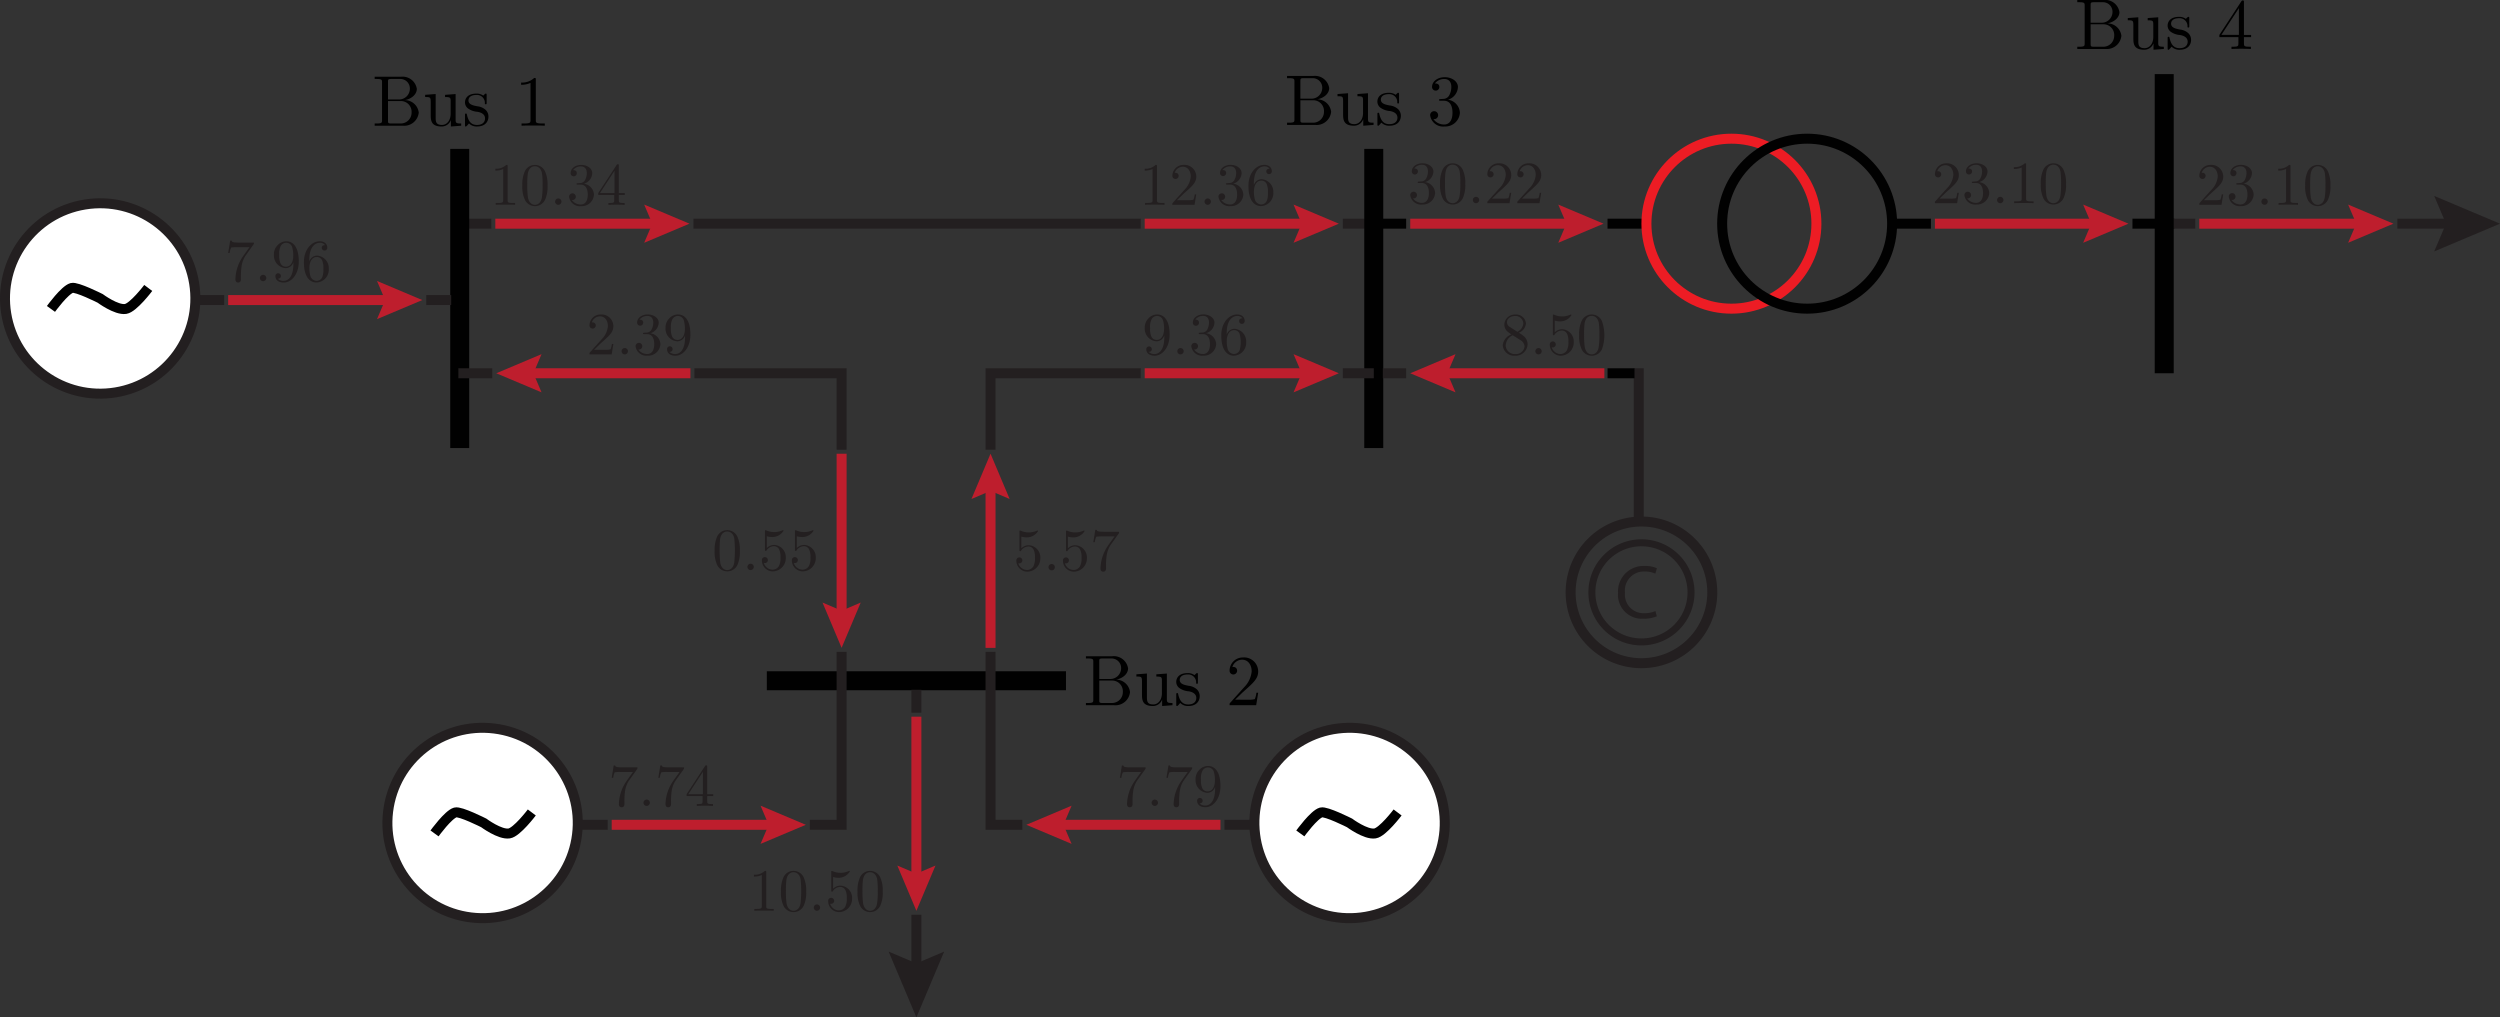 <svg id="Layer_1" data-name="Layer 1" xmlns="http://www.w3.org/2000/svg" viewBox="0 0 250.148 101.799"><rect x="0" y="0" width="250.148" height="101.799" fill="#333333" stroke="none"/><defs><style>.cls-1,.cls-10,.cls-3,.cls-4,.cls-5,.cls-9{fill:none;}.cls-1,.cls-3{stroke:#010101;}.cls-1,.cls-10,.cls-2,.cls-3,.cls-4,.cls-5,.cls-7,.cls-9{stroke-miterlimit:10;}.cls-2{fill:#fff;}.cls-2,.cls-4,.cls-5{stroke:#231f20;}.cls-3{stroke-width:1.9px;}.cls-5{stroke-width:0.7px;}.cls-6{fill:#231f20;}.cls-7,.cls-8{fill:#be1e2d;}.cls-7{stroke:#be1e2d;}.cls-9{stroke:#000;}.cls-10{stroke:#ed1c24;}</style></defs><line class="cls-1" x1="160.849" y1="22.381" x2="164.559" y2="22.381"/><line class="cls-2" x1="134.362" y1="22.381" x2="137.461" y2="22.381"/><line class="cls-2" x1="69.386" y1="22.381" x2="114.139" y2="22.381"/><path class="cls-2" d="M78.785,23.55" transform="translate(-0.657 -1.169)"/><path class="cls-2" d="M67.228,23.55" transform="translate(-0.657 -1.169)"/><line class="cls-2" x1="46.517" y1="22.381" x2="49.163" y2="22.381"/><line class="cls-3" x1="46" y1="14.898" x2="46" y2="44.832"/><line class="cls-4" x1="49.257" y1="37.349" x2="45.863" y2="37.348"/><polyline class="cls-4" points="84.211 44.999 84.211 37.349 69.482 37.349"/><line class="cls-3" x1="76.727" y1="68.115" x2="106.661" y2="68.115"/><line class="cls-3" x1="137.457" y1="14.898" x2="137.457" y2="44.832"/><line class="cls-1" x1="138.365" y1="22.381" x2="140.699" y2="22.381"/><line class="cls-1" x1="213.371" y1="22.381" x2="217.565" y2="22.381"/><path d="M42.557,12.435a1.467,1.467,0,0,1-1.6,1.313H38.146v-.223h.172c.552,0,.566-.078.566-.337V9.407c0-.258-.014-.337-.566-.337h-.172V8.848h2.625a1.44,1.44,0,0,1,1.593,1.212c0,.531-.495.99-1.191,1.127A1.408,1.408,0,0,1,42.557,12.435ZM40.52,11.122a1.082,1.082,0,0,0,1.148-1.062.953.953,0,0,0-.947-.99h-.89c-.337,0-.351.05-.351.287v1.765Zm1.32,1.306a1.075,1.075,0,0,0-1.011-1.148H39.48v1.959c0,.237.014.286.351.286h.9A1.084,1.084,0,0,0,41.84,12.428Z" transform="translate(-0.657 -1.169)"/><path d="M44.845,13.826c-1.09,0-1.09-.652-1.09-1.212V11.538c0-.638,0-.66-.56-.66v-.222l1.055-.079v2.382c0,.372.028.71.631.71.524,0,.868-.488.868-1.112V11.28c0-.352-.057-.4-.559-.4v-.222l1.054-.079v2.547c0,.352.058.4.56.4v.223l-1.033.078v-.645A.978.978,0,0,1,44.845,13.826Z" transform="translate(-0.657 -1.169)"/><path d="M47.492,12.026a.765.765,0,0,1-.309-.61c0-.4.273-.882,1.148-.882a1.106,1.106,0,0,1,.675.2,1.106,1.106,0,0,0,.122-.115c.093-.086.107-.086.143-.086.079,0,.079.05.079.172v.725c0,.136,0,.172-.093.172a.076.076,0,0,1-.086-.065.793.793,0,0,0-.84-.868c-.617,0-.8.294-.8.546,0,.415.48.509.882.588a1.456,1.456,0,0,1,.818.344.925.925,0,0,1,.3.681c0,.517-.33,1-1.155,1a1.073,1.073,0,0,1-.789-.308,1.67,1.67,0,0,0-.143.165c-.137.136-.144.143-.18.143-.079,0-.079-.05-.079-.171v-.947c0-.13,0-.18.094-.18.072,0,.079.029.1.122.136.61.395,1.019,1,1.019.56,0,.811-.287.811-.653,0-.516-.588-.631-.746-.66A1.871,1.871,0,0,1,47.492,12.026Z" transform="translate(-0.657 -1.169)"/><path d="M54.27,13.181c0,.266.022.344.668.344h.229v.223c-.251-.021-.875-.021-1.162-.021s-.911,0-1.162.021v-.223h.23c.645,0,.667-.085.667-.344V9.465a2.156,2.156,0,0,1-.94.186V9.429a1.774,1.774,0,0,0,1.306-.459c.164,0,.164.014.164.186Z" transform="translate(-0.657 -1.169)"/><line class="cls-4" x1="134.362" y1="37.348" x2="137.461" y2="37.348"/><polyline class="cls-4" points="99.113 44.999 99.113 37.349 114.139 37.348"/><line class="cls-4" x1="163.972" y1="36.848" x2="163.972" y2="51.85"/><path class="cls-4" d="M171.987,60.44a7.087,7.087,0,1,0-7.087,7.087A7.088,7.088,0,0,0,171.987,60.44Z" transform="translate(-0.657 -1.169)"/><path class="cls-5" d="M169.86,60.44a4.96,4.96,0,1,0-4.96,4.96A4.959,4.959,0,0,0,169.86,60.44Z" transform="translate(-0.657 -1.169)"/><path class="cls-6" d="M166.438,62.835a3.3,3.3,0,0,1-1.353.243,2.393,2.393,0,0,1-2.529-2.59A2.548,2.548,0,0,1,165.23,57.8a2.742,2.742,0,0,1,1.215.228l-.16.539a2.41,2.41,0,0,0-1.033-.213,1.9,1.9,0,0,0-2,2.112,1.861,1.861,0,0,0,1.967,2.058,2.649,2.649,0,0,0,1.079-.212Z" transform="translate(-0.657 -1.169)"/><path d="M113.725,70.421a1.466,1.466,0,0,1-1.6,1.312h-2.812V71.51h.172c.552,0,.566-.078.566-.336V67.393c0-.258-.014-.338-.566-.338h-.172v-.222h2.625a1.441,1.441,0,0,1,1.593,1.212c0,.531-.495.99-1.191,1.127A1.408,1.408,0,0,1,113.725,70.421Zm-2.037-1.314a1.082,1.082,0,0,0,1.148-1.062.954.954,0,0,0-.947-.99H111c-.337,0-.351.051-.351.287v1.765Zm1.32,1.306A1.075,1.075,0,0,0,112,69.265h-1.349v1.959c0,.237.014.286.351.286h.9A1.083,1.083,0,0,0,113.008,70.413Z" transform="translate(-0.657 -1.169)"/><path d="M116.013,71.812c-1.09,0-1.09-.652-1.09-1.212V69.524c0-.639,0-.66-.56-.66v-.223l1.055-.079v2.382c0,.373.028.711.631.711.524,0,.868-.488.868-1.113V69.265c0-.351-.057-.4-.559-.4v-.223l1.054-.079v2.547c0,.352.058.4.56.4v.223l-1.033.079v-.645A.98.98,0,0,1,116.013,71.812Z" transform="translate(-0.657 -1.169)"/><path d="M118.66,70.011a.762.762,0,0,1-.309-.609c0-.4.273-.883,1.148-.883a1.106,1.106,0,0,1,.675.2.945.945,0,0,0,.122-.115c.093-.086.107-.086.143-.086.079,0,.079.05.079.173v.724c0,.136,0,.172-.093.172-.015,0-.079,0-.086-.064a.792.792,0,0,0-.84-.868c-.617,0-.8.294-.8.545,0,.416.48.509.882.588a1.463,1.463,0,0,1,.818.344.93.93,0,0,1,.3.682c0,.516-.329,1-1.155,1a1.073,1.073,0,0,1-.789-.308,1.521,1.521,0,0,0-.143.165c-.137.136-.144.143-.18.143-.079,0-.079-.05-.079-.172v-.947c0-.129,0-.179.094-.179.072,0,.079.028.1.122.136.609.395,1.019,1,1.019.56,0,.811-.288.811-.654,0-.516-.588-.631-.746-.66A1.871,1.871,0,0,1,118.66,70.011Z" transform="translate(-0.657 -1.169)"/><path d="M125.532,71.181a2.309,2.309,0,0,0,.681-.058,2.357,2.357,0,0,0,.158-.638h.179l-.2,1.248h-2.662c0-.172,0-.187.079-.265l1.378-1.535a2.574,2.574,0,0,0,.753-1.586c0-.588-.309-1.169-.962-1.169a1.034,1.034,0,0,0-.968.731.277.277,0,0,1,.093-.007.363.363,0,0,1,.38.373.377.377,0,1,1-.753-.021,1.326,1.326,0,0,1,1.342-1.3,1.409,1.409,0,0,1,1.52,1.392c0,.717-.43,1.105-1.549,2.095l-.76.739Z" transform="translate(-0.657 -1.169)"/><path d="M133.85,12.356a1.466,1.466,0,0,1-1.6,1.313h-2.812v-.223h.172c.553,0,.567-.079.567-.337V9.328c0-.257-.014-.337-.567-.337h-.172V8.769h2.626a1.44,1.44,0,0,1,1.592,1.212c0,.531-.5.99-1.19,1.126A1.409,1.409,0,0,1,133.85,12.356Zm-2.037-1.313a1.083,1.083,0,0,0,1.148-1.062.954.954,0,0,0-.948-.99h-.889c-.337,0-.352.05-.352.287v1.765Zm1.32,1.305a1.075,1.075,0,0,0-1.012-1.147h-1.349v1.958c0,.237.015.287.352.287h.9A1.084,1.084,0,0,0,133.133,12.348Z" transform="translate(-0.657 -1.169)"/><path d="M136.138,13.748c-1.091,0-1.091-.653-1.091-1.212V11.459c0-.638,0-.66-.559-.66v-.222l1.054-.079v2.381c0,.374.029.711.631.711.524,0,.869-.488.869-1.112V11.2c0-.352-.058-.4-.56-.4v-.222l1.055-.079v2.547c0,.351.057.4.559.4v.223l-1.033.079V13.1A.979.979,0,0,1,136.138,13.748Z" transform="translate(-0.657 -1.169)"/><path d="M138.785,11.946a.762.762,0,0,1-.309-.609c0-.4.273-.883,1.148-.883a1.1,1.1,0,0,1,.674.2.824.824,0,0,0,.122-.114c.094-.087.108-.087.144-.087.079,0,.079.051.079.173v.724c0,.137,0,.173-.094.173a.077.077,0,0,1-.086-.065.791.791,0,0,0-.839-.868c-.617,0-.8.294-.8.545,0,.417.481.509.883.588a1.467,1.467,0,0,1,.818.345.923.923,0,0,1,.3.682c0,.516-.33,1-1.155,1a1.069,1.069,0,0,1-.789-.309,1.9,1.9,0,0,0-.144.165c-.136.137-.143.144-.179.144-.079,0-.079-.051-.079-.173v-.947c0-.129,0-.179.093-.179.072,0,.079.029.1.122.136.61.394,1.019,1,1.019.56,0,.811-.287.811-.653,0-.517-.589-.631-.747-.66A1.866,1.866,0,0,1,138.785,11.946Z" transform="translate(-0.657 -1.169)"/><path d="M146.733,12.442a1.463,1.463,0,0,1-1.529,1.384,1.309,1.309,0,0,1-1.449-1.126.4.4,0,1,1,.8-.014.393.393,0,0,1-.474.394,1.3,1.3,0,0,0,1.1.545c.316,0,.811-.208.811-1.183,0-.7-.266-1.191-.854-1.191h-.316c-.122,0-.172,0-.172-.079s.05-.079.108-.086.222-.014.28-.021a.694.694,0,0,0,.638-.374,1.784,1.784,0,0,0,.2-.818c0-.645-.395-.8-.689-.8a1.16,1.16,0,0,0-.954.444c.107,0,.445,0,.445.358a.366.366,0,1,1-.732-.007c0-.545.545-.975,1.27-.975.689,0,1.32.4,1.32.99a1.382,1.382,0,0,1-1,1.262A1.384,1.384,0,0,1,146.733,12.442Z" transform="translate(-0.657 -1.169)"/><path class="cls-6" d="M51.449,21.189c0,.222.018.288.557.288H52.2v.186c-.21-.018-.732-.018-.972-.018s-.762,0-.972.018v-.186h.193c.54,0,.557-.072.557-.288V18.083a1.793,1.793,0,0,1-.785.156v-.186a1.482,1.482,0,0,0,1.091-.384c.138,0,.138.012.138.156Z" transform="translate(-0.657 -1.169)"/><path class="cls-6" d="M55.222,21.1a1.12,1.12,0,0,1-2.032.09,3.037,3.037,0,0,1-.271-1.445,3.2,3.2,0,0,1,.223-1.361,1.1,1.1,0,0,1,1.043-.714,1.11,1.11,0,0,1,1.019.672,3.21,3.21,0,0,1,.241,1.4A3.192,3.192,0,0,1,55.222,21.1Zm-.342-.186a7.3,7.3,0,0,0,.067-1.241,7.365,7.365,0,0,0-.06-1.169c-.114-.594-.51-.7-.708-.7-.149,0-.6.054-.714.768a8.025,8.025,0,0,0-.048,1.1,8.045,8.045,0,0,0,.067,1.265c.107.576.462.726.7.726C54.449,21.663,54.79,21.483,54.88,20.913Z" transform="translate(-0.657 -1.169)"/><path class="cls-6" d="M56.52,21.663a.318.318,0,1,1,.317-.318A.319.319,0,0,1,56.52,21.663Z" transform="translate(-0.657 -1.169)"/><path class="cls-6" d="M60.088,20.638A1.223,1.223,0,0,1,58.811,21.8a1.094,1.094,0,0,1-1.211-.942.336.336,0,1,1,.672-.012.329.329,0,0,1-.4.33,1.092,1.092,0,0,0,.918.456c.264,0,.678-.174.678-.989,0-.588-.222-1-.714-1h-.264c-.1,0-.144,0-.144-.066s.042-.066.091-.072.185-.012.233-.018a.58.58,0,0,0,.534-.312,1.5,1.5,0,0,0,.168-.683c0-.54-.33-.672-.576-.672a.974.974,0,0,0-.8.372c.09,0,.372,0,.372.3a.306.306,0,1,1-.611-.006c0-.456.455-.816,1.062-.816.575,0,1.1.336,1.1.828a1.154,1.154,0,0,1-.839,1.055A1.157,1.157,0,0,1,60.088,20.638Z" transform="translate(-0.657 -1.169)"/><path class="cls-6" d="M60.516,20.674v-.186l1.841-2.813c.048-.072.066-.072.12-.072.1,0,.1.036.1.156v2.729h.6v.186h-.6V21.2c0,.216.011.282.456.282h.126v.186c-.246-.018-.564-.018-.816-.018s-.564,0-.809.018v-.186h.126c.443,0,.455-.066.455-.282v-.521Zm1.631-2.423-1.463,2.237h1.463Z" transform="translate(-0.657 -1.169)"/><line class="cls-7" x1="49.563" y1="22.382" x2="65.793" y2="22.382"/><polygon class="cls-8" points="64.457 24.292 65.27 22.382 64.457 20.471 68.986 22.381 64.457 24.292"/><line class="cls-7" x1="114.538" y1="22.382" x2="130.768" y2="22.382"/><polygon class="cls-8" points="129.432 24.292 130.245 22.382 129.432 20.471 133.961 22.382 129.432 24.292"/><path class="cls-6" d="M116.424,21.189c0,.221.018.287.558.287h.192v.186c-.21-.018-.732-.018-.972-.018s-.762,0-.971.018v-.186h.192c.54,0,.558-.071.558-.287V18.082a1.8,1.8,0,0,1-.786.156v-.185a1.48,1.48,0,0,0,1.091-.384c.138,0,.138.011.138.156Z" transform="translate(-0.657 -1.169)"/><path class="cls-6" d="M119.5,21.2a1.955,1.955,0,0,0,.57-.048,1.975,1.975,0,0,0,.132-.534h.15l-.168,1.043h-2.225c0-.144,0-.155.066-.221l1.152-1.284a2.151,2.151,0,0,0,.629-1.325c0-.492-.258-.978-.8-.978a.864.864,0,0,0-.81.612.228.228,0,0,1,.078-.006.3.3,0,0,1,.318.312.315.315,0,1,1-.63-.018,1.108,1.108,0,0,1,1.121-1.085,1.178,1.178,0,0,1,1.272,1.163c0,.6-.36.924-1.3,1.751l-.636.618Z" transform="translate(-0.657 -1.169)"/><path class="cls-6" d="M121.5,21.662a.318.318,0,1,1,.318-.317A.319.319,0,0,1,121.5,21.662Z" transform="translate(-0.657 -1.169)"/><path class="cls-6" d="M125.064,20.637a1.223,1.223,0,0,1-1.278,1.157,1.093,1.093,0,0,1-1.211-.941.336.336,0,1,1,.672-.012.329.329,0,0,1-.4.33,1.091,1.091,0,0,0,.918.455c.263,0,.677-.174.677-.989,0-.588-.221-1-.714-1h-.263c-.1,0-.145,0-.145-.065s.042-.066.091-.072.186-.012.233-.018a.583.583,0,0,0,.535-.312,1.512,1.512,0,0,0,.168-.684c0-.539-.33-.671-.577-.671a.971.971,0,0,0-.8.371c.089,0,.372,0,.372.3a.306.306,0,1,1-.612-.006c0-.455.455-.815,1.062-.815.575,0,1.1.335,1.1.827a1.156,1.156,0,0,1-.838,1.056A1.156,1.156,0,0,1,125.064,20.637Z" transform="translate(-0.657 -1.169)"/><path class="cls-6" d="M126.864,19.1a1.258,1.258,0,0,1,1.2,1.337,1.283,1.283,0,0,1-1.236,1.355c-.557,0-1.253-.426-1.253-2.027,0-1.325.81-2.1,1.577-2.1.5,0,.762.287.762.647a.276.276,0,1,1-.552.012c0-.27.24-.27.33-.27a.617.617,0,0,0-.528-.239c-.306,0-1.049.216-1.049,1.733V19.7A.828.828,0,0,1,126.864,19.1Zm.558,2.135a2,2,0,0,0,.1-.8,1.977,1.977,0,0,0-.108-.821.578.578,0,0,0-.558-.372c-.54,0-.731.6-.731,1.067a2.955,2.955,0,0,0,.107.87.693.693,0,0,0,.594.449A.625.625,0,0,0,127.422,21.237Z" transform="translate(-0.657 -1.169)"/><path class="cls-6" d="M61.178,36.168a1.955,1.955,0,0,0,.57-.048,1.975,1.975,0,0,0,.132-.534h.149l-.167,1.044H59.637c0-.144,0-.156.066-.222l1.152-1.284a2.148,2.148,0,0,0,.629-1.325c0-.492-.258-.977-.8-.977a.865.865,0,0,0-.81.611.268.268,0,0,1,.077-.005.3.3,0,0,1,.319.311.315.315,0,1,1-.63-.017,1.108,1.108,0,0,1,1.121-1.086A1.178,1.178,0,0,1,62.029,33.8c0,.6-.359.924-1.294,1.751l-.636.618Z" transform="translate(-0.657 -1.169)"/><path class="cls-6" d="M63.171,36.63a.318.318,0,1,1,.317-.318A.319.319,0,0,1,63.171,36.63Z" transform="translate(-0.657 -1.169)"/><path class="cls-6" d="M66.739,35.6a1.223,1.223,0,0,1-1.277,1.158,1.094,1.094,0,0,1-1.211-.942.336.336,0,1,1,.672-.012.329.329,0,0,1-.4.33,1.092,1.092,0,0,0,.918.456c.263,0,.677-.174.677-.99,0-.588-.221-.995-.714-.995h-.263c-.1,0-.145,0-.145-.066s.042-.066.091-.072.186-.012.233-.018a.583.583,0,0,0,.535-.312,1.509,1.509,0,0,0,.168-.684c0-.539-.331-.671-.577-.671a.972.972,0,0,0-.8.372c.089,0,.372,0,.372.3a.306.306,0,1,1-.612-.006c0-.455.455-.815,1.062-.815.575,0,1.1.336,1.1.828a1.154,1.154,0,0,1-.839,1.055A1.156,1.156,0,0,1,66.739,35.6Z" transform="translate(-0.657 -1.169)"/><path class="cls-6" d="M68.45,35.323a1.261,1.261,0,0,1-1.2-1.338,1.284,1.284,0,0,1,.384-.971,1.161,1.161,0,0,1,.882-.378c.533,0,1.222.408,1.222,2.021,0,1.289-.731,2.105-1.5,2.105-.51,0-.834-.246-.834-.648a.276.276,0,1,1,.551-.012c0,.1-.048.276-.311.276a.78.78,0,0,0,.588.216c.347,0,.971-.276.971-1.679v-.192A.819.819,0,0,1,68.45,35.323Zm.738-1.218a2.973,2.973,0,0,0-.1-.845.621.621,0,0,0-1.175-.1,1.691,1.691,0,0,0-.126.828,1.948,1.948,0,0,0,.108.815.576.576,0,0,0,.557.378C68.985,35.184,69.188,34.6,69.188,34.1Z" transform="translate(-0.657 -1.169)"/><line class="cls-7" x1="69.082" y1="37.349" x2="52.85" y2="37.349"/><polygon class="cls-8" points="54.186 39.258 53.373 37.349 54.186 35.438 49.657 37.349 54.186 39.258"/><line class="cls-7" x1="84.211" y1="45.399" x2="84.21" y2="61.628"/><polygon class="cls-8" points="82.301 60.292 84.21 61.106 86.122 60.292 84.21 64.822 82.301 60.292"/><path class="cls-6" d="M74.465,57.646a1.121,1.121,0,0,1-2.032.09,3.039,3.039,0,0,1-.271-1.445,3.209,3.209,0,0,1,.223-1.362,1.1,1.1,0,0,1,1.043-.713,1.113,1.113,0,0,1,1.02.671,3.229,3.229,0,0,1,.24,1.4A3.2,3.2,0,0,1,74.465,57.646Zm-.342-.186a11.483,11.483,0,0,0,.007-2.411c-.114-.593-.51-.7-.708-.7-.149,0-.6.053-.714.767a12.311,12.311,0,0,0,.019,2.369c.107.576.462.726.695.726C73.692,58.21,74.033,58.03,74.123,57.46Z" transform="translate(-0.657 -1.169)"/><path class="cls-6" d="M75.763,58.21a.318.318,0,1,1,.317-.318A.319.319,0,0,1,75.763,58.21Z" transform="translate(-0.657 -1.169)"/><path class="cls-6" d="M77.976,58.341a1.1,1.1,0,0,1-1.085-1.1.3.3,0,1,1,.294.27.267.267,0,0,1-.1-.012.934.934,0,0,0,.881.671.75.75,0,0,0,.642-.389,1.742,1.742,0,0,0,.144-.821,1.84,1.84,0,0,0-.108-.756.587.587,0,0,0-.51-.384.9.9,0,0,0-.773.42c-.025.035-.036.054-.078.054-.084,0-.084-.048-.084-.156V54.366c0-.1,0-.144.06-.144a.173.173,0,0,1,.071.018,1.951,1.951,0,0,0,.8.168,1.985,1.985,0,0,0,.816-.174.088.088,0,0,1,.048-.018.058.058,0,0,1,.06.066,1.31,1.31,0,0,1-1.157.623,1.888,1.888,0,0,1-.51-.078V56a1.055,1.055,0,0,1,.761-.306A1.23,1.23,0,0,1,79.283,57,1.324,1.324,0,0,1,77.976,58.341Z" transform="translate(-0.657 -1.169)"/><path class="cls-6" d="M80.976,58.341a1.1,1.1,0,0,1-1.085-1.1.3.3,0,1,1,.294.27.267.267,0,0,1-.1-.012.934.934,0,0,0,.881.671.75.75,0,0,0,.642-.389,1.742,1.742,0,0,0,.144-.821,1.84,1.84,0,0,0-.108-.756.587.587,0,0,0-.51-.384.9.9,0,0,0-.773.42c-.025.035-.036.054-.078.054-.084,0-.084-.048-.084-.156V54.366c0-.1,0-.144.06-.144a.173.173,0,0,1,.071.018,1.951,1.951,0,0,0,.8.168,1.985,1.985,0,0,0,.816-.174.088.088,0,0,1,.048-.018.058.058,0,0,1,.06.066,1.31,1.31,0,0,1-1.157.623,1.888,1.888,0,0,1-.51-.078V56a1.055,1.055,0,0,1,.761-.306A1.23,1.23,0,0,1,82.283,57,1.324,1.324,0,0,1,80.976,58.341Z" transform="translate(-0.657 -1.169)"/><line class="cls-7" x1="99.113" y1="64.822" x2="99.112" y2="48.592"/><polygon class="cls-8" points="97.203 49.928 99.112 49.115 101.023 49.928 99.112 45.399 97.203 49.928"/><path class="cls-6" d="M103.439,58.371a1.1,1.1,0,0,1-1.085-1.1.3.3,0,1,1,.294.27.271.271,0,0,1-.1-.012.934.934,0,0,0,.881.671.749.749,0,0,0,.642-.389,1.742,1.742,0,0,0,.144-.821,1.84,1.84,0,0,0-.108-.756.587.587,0,0,0-.51-.384.9.9,0,0,0-.773.42c-.025.035-.036.054-.078.054-.084,0-.084-.048-.084-.156V54.4c0-.1,0-.144.06-.144a.179.179,0,0,1,.072.018,1.944,1.944,0,0,0,.8.168,1.985,1.985,0,0,0,.816-.174.088.088,0,0,1,.048-.018.058.058,0,0,1,.06.066,1.307,1.307,0,0,1-1.157.623,1.894,1.894,0,0,1-.51-.078v1.17a1.055,1.055,0,0,1,.761-.306,1.231,1.231,0,0,1,1.14,1.313A1.325,1.325,0,0,1,103.439,58.371Z" transform="translate(-0.657 -1.169)"/><path class="cls-6" d="M105.888,58.24a.318.318,0,1,1,.318-.318A.319.319,0,0,1,105.888,58.24Z" transform="translate(-0.657 -1.169)"/><path class="cls-6" d="M108.1,58.371a1.1,1.1,0,0,1-1.085-1.1.3.3,0,1,1,.294.27.26.26,0,0,1-.1-.012.931.931,0,0,0,.88.671.747.747,0,0,0,.642-.389,1.731,1.731,0,0,0,.145-.821,1.84,1.84,0,0,0-.109-.756.587.587,0,0,0-.51-.384.9.9,0,0,0-.773.42c-.024.035-.036.054-.078.054-.084,0-.084-.048-.084-.156V54.4c0-.1,0-.144.06-.144a.179.179,0,0,1,.072.018,1.945,1.945,0,0,0,.8.168,1.983,1.983,0,0,0,.815-.174.088.088,0,0,1,.048-.018.058.058,0,0,1,.06.066,1.307,1.307,0,0,1-1.157.623,1.9,1.9,0,0,1-.51-.078v1.17a1.055,1.055,0,0,1,.761-.306,1.23,1.23,0,0,1,1.14,1.313A1.325,1.325,0,0,1,108.1,58.371Z" transform="translate(-0.657 -1.169)"/><path class="cls-6" d="M111.761,55.727a2.671,2.671,0,0,0-.372,1.025,6.722,6.722,0,0,0-.065.984v.306c0,.06,0,.329-.277.329s-.275-.269-.275-.329a4.187,4.187,0,0,1,.737-2.255c.132-.2.606-.852.672-.947H110.94a3.121,3.121,0,0,0-.588.035,1.683,1.683,0,0,0-.15.546h-.15l.2-1.235h.149c.024.114.036.192.768.192h1.457c0,.126,0,.138-.054.21Z" transform="translate(-0.657 -1.169)"/><line class="cls-7" x1="114.538" y1="37.349" x2="130.768" y2="37.349"/><polygon class="cls-8" points="129.432 39.258 130.246 37.349 129.432 35.438 133.961 37.349 129.432 39.258"/><path class="cls-6" d="M116.4,35.322a1.261,1.261,0,0,1-1.2-1.337,1.286,1.286,0,0,1,.384-.972,1.16,1.16,0,0,1,.882-.377c.533,0,1.223.407,1.223,2.02,0,1.29-.732,2.105-1.5,2.105-.51,0-.834-.246-.834-.647a.276.276,0,1,1,.552-.013c0,.1-.048.276-.312.276a.78.78,0,0,0,.588.216c.348,0,.972-.276.972-1.679v-.192A.821.821,0,0,1,116.4,35.322Zm.737-1.217a2.985,2.985,0,0,0-.1-.846.621.621,0,0,0-1.175-.1,1.689,1.689,0,0,0-.126.828,1.95,1.95,0,0,0,.108.815.576.576,0,0,0,.557.378C116.929,35.184,117.132,34.6,117.132,34.1Z" transform="translate(-0.657 -1.169)"/><path class="cls-6" d="M118.777,36.629a.318.318,0,1,1,.318-.318A.32.32,0,0,1,118.777,36.629Z" transform="translate(-0.657 -1.169)"/><path class="cls-6" d="M122.346,35.6a1.223,1.223,0,0,1-1.278,1.157,1.093,1.093,0,0,1-1.211-.941.336.336,0,1,1,.672-.013.33.33,0,0,1-.4.331,1.091,1.091,0,0,0,.918.455c.264,0,.678-.174.678-.989,0-.588-.222-1-.714-1h-.264c-.1,0-.144,0-.144-.066s.041-.066.09-.071.186-.013.234-.019a.578.578,0,0,0,.534-.312,1.506,1.506,0,0,0,.168-.683c0-.54-.33-.672-.576-.672a.972.972,0,0,0-.8.372c.09,0,.372,0,.372.3a.306.306,0,1,1-.611-.006c0-.456.455-.815,1.061-.815.575,0,1.1.335,1.1.827a1.154,1.154,0,0,1-.839,1.055A1.157,1.157,0,0,1,122.346,35.6Z" transform="translate(-0.657 -1.169)"/><path class="cls-6" d="M124.147,34.069a1.257,1.257,0,0,1,1.2,1.337,1.283,1.283,0,0,1-1.236,1.355c-.557,0-1.253-.426-1.253-2.027,0-1.325.81-2.1,1.578-2.1.5,0,.761.287.761.647a.276.276,0,1,1-.551.012c0-.27.239-.27.33-.27a.621.621,0,0,0-.529-.24c-.3,0-1.048.216-1.048,1.733v.144A.826.826,0,0,1,124.147,34.069ZM124.7,36.2a3.168,3.168,0,0,0-.006-1.625.578.578,0,0,0-.557-.372c-.54,0-.732.6-.732,1.068a2.92,2.92,0,0,0,.108.869.688.688,0,0,0,.593.45A.627.627,0,0,0,124.7,36.2Z" transform="translate(-0.657 -1.169)"/><path class="cls-6" d="M144.254,20.479a1.223,1.223,0,0,1-1.278,1.157,1.093,1.093,0,0,1-1.211-.941.336.336,0,1,1,.672-.013.33.33,0,0,1-.4.331,1.091,1.091,0,0,0,.918.455c.263,0,.677-.174.677-.989,0-.588-.221-1-.714-1h-.263c-.1,0-.145,0-.145-.066s.042-.066.091-.071.186-.013.234-.019a.578.578,0,0,0,.534-.312,1.506,1.506,0,0,0,.168-.683c0-.54-.33-.672-.577-.672a.972.972,0,0,0-.8.372c.089,0,.372,0,.372.3a.306.306,0,1,1-.612-.006c0-.456.455-.815,1.062-.815.575,0,1.1.335,1.1.827a1.153,1.153,0,0,1-.838,1.055A1.157,1.157,0,0,1,144.254,20.479Z" transform="translate(-0.657 -1.169)"/><path class="cls-6" d="M147.049,20.941a1.121,1.121,0,0,1-2.032.09,3.039,3.039,0,0,1-.27-1.446,3.206,3.206,0,0,1,.222-1.361,1.1,1.1,0,0,1,1.043-.713,1.111,1.111,0,0,1,1.02.671,3.212,3.212,0,0,1,.24,1.4A3.181,3.181,0,0,1,147.049,20.941Zm-.341-.186a7.425,7.425,0,0,0,.066-1.241,7.378,7.378,0,0,0-.06-1.17c-.114-.594-.509-.7-.708-.7-.149,0-.6.054-.713.768a8.048,8.048,0,0,0-.048,1.1,8.172,8.172,0,0,0,.066,1.265c.108.575.462.725.695.725C146.276,21.5,146.618,21.325,146.708,20.755Z" transform="translate(-0.657 -1.169)"/><path class="cls-6" d="M148.347,21.5a.318.318,0,1,1,.318-.318A.319.319,0,0,1,148.347,21.5Z" transform="translate(-0.657 -1.169)"/><path class="cls-6" d="M151.016,21.042a1.962,1.962,0,0,0,.571-.048,2,2,0,0,0,.131-.533h.15L151.7,21.5h-2.225c0-.144,0-.156.067-.221L150.693,20a2.151,2.151,0,0,0,.629-1.325c0-.492-.258-.978-.8-.978a.863.863,0,0,0-.809.612.218.218,0,0,1,.077-.006.3.3,0,0,1,.318.312.315.315,0,1,1-.63-.018,1.108,1.108,0,0,1,1.121-1.085,1.178,1.178,0,0,1,1.272,1.163c0,.6-.36.923-1.295,1.751l-.636.617Z" transform="translate(-0.657 -1.169)"/><path class="cls-6" d="M154.016,21.042a1.962,1.962,0,0,0,.571-.048,2,2,0,0,0,.131-.533h.15L154.7,21.5h-2.225c0-.144,0-.156.067-.221L153.693,20a2.151,2.151,0,0,0,.629-1.325c0-.492-.258-.978-.8-.978a.863.863,0,0,0-.809.612.218.218,0,0,1,.077-.006.3.3,0,0,1,.318.312.315.315,0,1,1-.63-.018,1.108,1.108,0,0,1,1.121-1.085,1.178,1.178,0,0,1,1.272,1.163c0,.6-.36.923-1.295,1.751l-.636.617Z" transform="translate(-0.657 -1.169)"/><line class="cls-7" x1="141.108" y1="22.382" x2="157.255" y2="22.382"/><polygon class="cls-8" points="155.919 24.292 156.732 22.382 155.919 20.471 160.448 22.381 155.919 24.292"/><path class="cls-6" d="M195.8,21.042a1.955,1.955,0,0,0,.57-.048,1.956,1.956,0,0,0,.132-.533h.15l-.168,1.043h-2.225c0-.144,0-.156.066-.221L195.48,20a2.151,2.151,0,0,0,.629-1.325c0-.492-.258-.978-.8-.978a.864.864,0,0,0-.81.612.228.228,0,0,1,.078-.006.3.3,0,0,1,.318.312.315.315,0,1,1-.63-.018,1.107,1.107,0,0,1,1.121-1.085,1.178,1.178,0,0,1,1.272,1.163c0,.6-.36.923-1.295,1.751l-.636.617Z" transform="translate(-0.657 -1.169)"/><path class="cls-6" d="M199.7,20.479a1.222,1.222,0,0,1-1.277,1.157,1.093,1.093,0,0,1-1.211-.941.336.336,0,1,1,.672-.013.33.33,0,0,1-.4.331,1.089,1.089,0,0,0,.917.455c.264,0,.678-.174.678-.989,0-.588-.221-1-.714-1h-.263c-.1,0-.145,0-.145-.066s.042-.066.091-.071.186-.013.233-.019a.579.579,0,0,0,.535-.312,1.506,1.506,0,0,0,.168-.683c0-.54-.331-.672-.577-.672a.975.975,0,0,0-.8.372c.09,0,.373,0,.373.3a.306.306,0,1,1-.612-.006c0-.456.455-.815,1.062-.815.575,0,1.1.335,1.1.827a1.153,1.153,0,0,1-.839,1.055A1.157,1.157,0,0,1,199.7,20.479Z" transform="translate(-0.657 -1.169)"/><path class="cls-6" d="M200.8,21.5a.318.318,0,1,1,.318-.318A.319.319,0,0,1,200.8,21.5Z" transform="translate(-0.657 -1.169)"/><path class="cls-6" d="M203.387,21.031c0,.221.019.287.558.287h.192V21.5c-.21-.018-.731-.018-.972-.018s-.761,0-.971.018v-.186h.192c.54,0,.558-.072.558-.287V17.924a1.8,1.8,0,0,1-.786.156v-.186a1.483,1.483,0,0,0,1.091-.383c.138,0,.138.011.138.155Z" transform="translate(-0.657 -1.169)"/><path class="cls-6" d="M207.16,20.941a1.121,1.121,0,0,1-2.032.09,3.039,3.039,0,0,1-.27-1.446,3.206,3.206,0,0,1,.222-1.361,1.1,1.1,0,0,1,1.043-.713,1.111,1.111,0,0,1,1.02.671,3.212,3.212,0,0,1,.24,1.4A3.181,3.181,0,0,1,207.16,20.941Zm-.341-.186a7.425,7.425,0,0,0,.066-1.241,7.378,7.378,0,0,0-.06-1.17c-.114-.594-.509-.7-.708-.7-.149,0-.6.054-.713.768a8.048,8.048,0,0,0-.048,1.1,8.172,8.172,0,0,0,.066,1.265c.108.575.462.725.695.725C206.387,21.5,206.729,21.325,206.819,20.755Z" transform="translate(-0.657 -1.169)"/><line class="cls-7" x1="193.605" y1="22.382" x2="209.776" y2="22.382"/><polygon class="cls-8" points="208.44 24.292 209.254 22.382 208.44 20.471 212.97 22.381 208.44 24.292"/><line class="cls-1" x1="189.693" y1="22.381" x2="193.205" y2="22.381"/><circle class="cls-2" cx="10.681" cy="31.033" r="9.524" transform="translate(-5.504 0.951) rotate(-9.245)"/><path class="cls-9" d="M15.49,29.982s-1.5,1.987-2.266,2.1c-.931.142-2.546-1.058-2.546-1.058s-2.346-1.184-2.837-1.045c-.713.2-2.085,2.1-2.085,2.1" transform="translate(-0.657 -1.169)"/><line class="cls-2" x1="42.653" y1="30.023" x2="45.146" y2="30.023"/><line class="cls-2" x1="19.784" y1="30.023" x2="22.43" y2="30.023"/><path class="cls-6" d="M25.2,26.792a2.637,2.637,0,0,0-.372,1.025,6.722,6.722,0,0,0-.066.984v.306c0,.06,0,.329-.276.329s-.275-.269-.275-.329a4.184,4.184,0,0,1,.737-2.255c.132-.2.605-.852.672-.947H24.375a3.115,3.115,0,0,0-.588.035,1.71,1.71,0,0,0-.151.546h-.149l.2-1.235h.15c.024.114.036.192.767.192h1.457c0,.126,0,.137-.054.21Z" transform="translate(-0.657 -1.169)"/><path class="cls-6" d="M26.985,29.305a.318.318,0,1,1,.317-.318A.32.32,0,0,1,26.985,29.305Z" transform="translate(-0.657 -1.169)"/><path class="cls-6" d="M29.264,28a1.26,1.26,0,0,1-1.2-1.337,1.286,1.286,0,0,1,.384-.972,1.163,1.163,0,0,1,.882-.377c.533,0,1.222.408,1.222,2.02,0,1.29-.731,2.105-1.505,2.105-.509,0-.834-.245-.834-.647a.276.276,0,1,1,.552-.012c0,.1-.048.276-.311.276a.779.779,0,0,0,.588.215c.347,0,.971-.275.971-1.678V27.4A.82.82,0,0,1,29.264,28ZM30,26.78a2.985,2.985,0,0,0-.1-.846.621.621,0,0,0-1.175-.1,1.689,1.689,0,0,0-.126.828,1.965,1.965,0,0,0,.107.815.578.578,0,0,0,.558.378C29.8,27.859,30,27.278,30,26.78Z" transform="translate(-0.657 -1.169)"/><path class="cls-6" d="M32.354,26.744a1.257,1.257,0,0,1,1.2,1.337,1.282,1.282,0,0,1-1.235,1.355c-.558,0-1.253-.425-1.253-2.026,0-1.326.81-2.1,1.577-2.1.5,0,.762.287.762.647a.276.276,0,1,1-.552.013c0-.27.239-.27.33-.27a.618.618,0,0,0-.528-.24c-.306,0-1.049.216-1.049,1.733v.144A.828.828,0,0,1,32.354,26.744Zm.558,2.135a2,2,0,0,0,.1-.8,1.979,1.979,0,0,0-.108-.821.579.579,0,0,0-.558-.372c-.54,0-.731.6-.731,1.067a2.955,2.955,0,0,0,.107.87.69.69,0,0,0,.594.449A.625.625,0,0,0,32.912,28.879Z" transform="translate(-0.657 -1.169)"/><line class="cls-7" x1="22.83" y1="30.024" x2="39.06" y2="30.024"/><polygon class="cls-8" points="37.724 31.933 38.537 30.024 37.724 28.113 42.253 30.023 37.724 31.933"/><circle class="cls-2" cx="48.944" cy="83.515" r="9.524" transform="translate(-40.593 120.695) rotate(-82.966)"/><path class="cls-9" d="M53.869,82.463s-1.5,1.987-2.266,2.1c-.93.143-2.546-1.057-2.546-1.057s-2.345-1.185-2.837-1.046c-.712.2-2.084,2.1-2.084,2.1" transform="translate(-0.657 -1.169)"/><polyline class="cls-4" points="81.03 82.528 84.211 82.528 84.211 67.561 84.211 65.222"/><line class="cls-2" x1="58.162" y1="82.528" x2="60.807" y2="82.528"/><path class="cls-6" d="M63.573,79.3a2.666,2.666,0,0,0-.372,1.025,6.859,6.859,0,0,0-.065.983v.307c0,.06,0,.329-.276.329s-.276-.269-.276-.329a4.184,4.184,0,0,1,.737-2.255c.132-.2.606-.852.672-.947H62.752a3.121,3.121,0,0,0-.588.035,1.676,1.676,0,0,0-.15.546h-.15l.2-1.235h.149c.025.113.036.192.768.192h1.457c0,.126,0,.137-.054.21Z" transform="translate(-0.657 -1.169)"/><path class="cls-6" d="M65.363,81.809a.318.318,0,1,1,.317-.317A.32.32,0,0,1,65.363,81.809Z" transform="translate(-0.657 -1.169)"/><path class="cls-6" d="M68.236,79.3a2.655,2.655,0,0,0-.373,1.025,6.859,6.859,0,0,0-.065.983v.307c0,.06,0,.329-.276.329s-.276-.269-.276-.329a4.187,4.187,0,0,1,.738-2.255c.131-.2.605-.852.671-.947H67.414a3.121,3.121,0,0,0-.588.035,1.7,1.7,0,0,0-.15.546h-.149l.2-1.235h.149c.025.113.036.192.768.192H69.1c0,.126,0,.137-.054.21Z" transform="translate(-0.657 -1.169)"/><path class="cls-6" d="M69.359,80.82v-.186l1.84-2.812c.048-.072.067-.072.121-.072.1,0,.1.035.1.156v2.728h.6v.186h-.6v.522c0,.215.012.281.456.281H72v.186c-.246-.018-.563-.018-.815-.018s-.565,0-.81.018v-.186H70.5c.444,0,.455-.066.455-.281V80.82Zm1.63-2.423-1.462,2.237h1.462Z" transform="translate(-0.657 -1.169)"/><line class="cls-7" x1="61.207" y1="82.529" x2="77.437" y2="82.529"/><polygon class="cls-8" points="76.101 84.438 76.915 82.529 76.101 80.618 80.63 82.528 76.101 84.438"/><path class="cls-6" d="M114.417,79.3a2.631,2.631,0,0,0-.372,1.025,6.718,6.718,0,0,0-.066.983v.307c0,.06,0,.329-.276.329s-.276-.269-.276-.329a4.187,4.187,0,0,1,.738-2.255c.132-.2.6-.852.672-.947H113.6a3.121,3.121,0,0,0-.588.035,1.7,1.7,0,0,0-.15.546h-.149l.2-1.235h.149c.025.113.036.192.768.192h1.457c0,.126,0,.137-.054.21Z" transform="translate(-0.657 -1.169)"/><path class="cls-6" d="M116.206,81.809a.318.318,0,1,1,.317-.317A.32.32,0,0,1,116.206,81.809Z" transform="translate(-0.657 -1.169)"/><path class="cls-6" d="M119.079,79.3a2.631,2.631,0,0,0-.372,1.025,6.718,6.718,0,0,0-.066.983v.307c0,.06,0,.329-.276.329s-.275-.269-.275-.329a4.184,4.184,0,0,1,.737-2.255c.132-.2.605-.852.672-.947h-1.242a3.11,3.11,0,0,0-.587.035,1.677,1.677,0,0,0-.151.546h-.149l.2-1.235h.149c.025.113.037.192.768.192h1.457c0,.126,0,.137-.054.21Z" transform="translate(-0.657 -1.169)"/><path class="cls-6" d="M121.485,80.5a1.261,1.261,0,0,1-1.2-1.337,1.283,1.283,0,0,1,.384-.972,1.16,1.16,0,0,1,.881-.377c.534,0,1.223.407,1.223,2.02,0,1.29-.731,2.105-1.5,2.105-.51,0-.834-.245-.834-.647a.276.276,0,1,1,.552-.012c0,.1-.048.275-.312.275a.779.779,0,0,0,.588.216c.348,0,.972-.276.972-1.678V79.9A.821.821,0,0,1,121.485,80.5Zm.737-1.217a2.987,2.987,0,0,0-.095-.846.621.621,0,0,0-1.175-.1,1.689,1.689,0,0,0-.126.828,1.967,1.967,0,0,0,.107.815.578.578,0,0,0,.558.378C122.019,80.364,122.222,79.783,122.222,79.285Z" transform="translate(-0.657 -1.169)"/><line class="cls-2" x1="217.367" y1="22.381" x2="219.66" y2="22.381"/><path class="cls-6" d="M222.257,21.2a1.962,1.962,0,0,0,.571-.048,2.042,2.042,0,0,0,.132-.534h.149l-.168,1.044h-2.225c0-.144,0-.156.067-.222l1.151-1.283a2.153,2.153,0,0,0,.629-1.326c0-.491-.258-.977-.8-.977a.863.863,0,0,0-.809.612.218.218,0,0,1,.077-.006.3.3,0,0,1,.318.311.315.315,0,1,1-.63-.017,1.108,1.108,0,0,1,1.121-1.086,1.178,1.178,0,0,1,1.272,1.163c0,.6-.359.924-1.3,1.751l-.636.618Z" transform="translate(-0.657 -1.169)"/><path class="cls-6" d="M226.157,20.637a1.224,1.224,0,0,1-1.278,1.157,1.093,1.093,0,0,1-1.21-.942.336.336,0,1,1,.671-.012.329.329,0,0,1-.4.33,1.092,1.092,0,0,0,.918.456c.264,0,.678-.174.678-.989,0-.588-.222-1-.714-1h-.264c-.1,0-.144,0-.144-.066s.042-.066.09-.072.186-.012.234-.018a.582.582,0,0,0,.534-.312,1.506,1.506,0,0,0,.168-.683c0-.54-.33-.672-.576-.672a.972.972,0,0,0-.8.372c.09,0,.372,0,.372.3a.306.306,0,1,1-.611-.006c0-.456.455-.816,1.061-.816.575,0,1.1.336,1.1.828a1.154,1.154,0,0,1-.839,1.055A1.157,1.157,0,0,1,226.157,20.637Z" transform="translate(-0.657 -1.169)"/><path class="cls-6" d="M227.251,21.662a.318.318,0,1,1,.317-.318A.32.32,0,0,1,227.251,21.662Z" transform="translate(-0.657 -1.169)"/><path class="cls-6" d="M229.841,21.188c0,.222.019.288.558.288h.192v.186c-.21-.018-.731-.018-.971-.018s-.762,0-.972.018v-.186h.192c.54,0,.558-.072.558-.288V18.082a1.8,1.8,0,0,1-.785.156v-.186a1.482,1.482,0,0,0,1.091-.384c.137,0,.137.012.137.156Z" transform="translate(-0.657 -1.169)"/><path class="cls-6" d="M233.615,21.1a1.12,1.12,0,0,1-2.032.09,3.025,3.025,0,0,1-.271-1.445,3.191,3.191,0,0,1,.223-1.361,1.1,1.1,0,0,1,1.043-.714,1.11,1.11,0,0,1,1.019.672,3.212,3.212,0,0,1,.24,1.4A3.192,3.192,0,0,1,233.615,21.1Zm-.342-.186a7.413,7.413,0,0,0,.066-1.241,7.488,7.488,0,0,0-.059-1.169c-.114-.594-.51-.7-.708-.7-.15,0-.6.054-.714.768a8.025,8.025,0,0,0-.048,1.1,8.045,8.045,0,0,0,.067,1.265c.107.576.461.726.695.726C232.841,21.662,233.183,21.482,233.273,20.912Z" transform="translate(-0.657 -1.169)"/><line class="cls-7" x1="220.059" y1="22.382" x2="236.289" y2="22.382"/><polygon class="cls-8" points="234.953 24.291 235.766 22.382 234.953 20.471 239.482 22.381 234.953 24.291"/><line class="cls-2" x1="138.365" y1="37.349" x2="140.698" y2="37.349"/><path class="cls-6" d="M153.214,34.886a1.084,1.084,0,0,1,.294.737,1.2,1.2,0,0,1-1.247,1.14,1.145,1.145,0,0,1-1.242-1.038,1.325,1.325,0,0,1,.864-1.1,3.782,3.782,0,0,1-.438-.324.959.959,0,0,1-.264-.659,1.043,1.043,0,0,1,1.085-1,.99.99,0,0,1,1.079.894,1.112,1.112,0,0,1-.725.929A2.53,2.53,0,0,1,153.214,34.886Zm-1.9.839a.9.9,0,0,0,.947.87.863.863,0,0,0,.942-.756.8.8,0,0,0-.449-.659l-.739-.468A1.174,1.174,0,0,0,151.319,35.725Zm1.169-1.355a1.018,1.018,0,0,0,.594-.839.781.781,0,0,0-.821-.744c-.426,0-.816.252-.816.618a.559.559,0,0,0,.3.485Z" transform="translate(-0.657 -1.169)"/><path class="cls-6" d="M154.6,36.631a.318.318,0,1,1,.318-.318A.32.32,0,0,1,154.6,36.631Z" transform="translate(-0.657 -1.169)"/><path class="cls-6" d="M156.814,36.763a1.1,1.1,0,0,1-1.085-1.1.3.3,0,1,1,.294.27.26.26,0,0,1-.1-.012.933.933,0,0,0,.881.672.748.748,0,0,0,.641-.39,1.731,1.731,0,0,0,.145-.821,1.84,1.84,0,0,0-.109-.756.587.587,0,0,0-.51-.384.9.9,0,0,0-.773.42c-.024.036-.036.054-.078.054-.084,0-.084-.048-.084-.156V32.787c0-.1,0-.144.06-.144a.179.179,0,0,1,.072.018,1.945,1.945,0,0,0,.8.168,1.983,1.983,0,0,0,.815-.174.088.088,0,0,1,.048-.018.058.058,0,0,1,.06.066,1.306,1.306,0,0,1-1.157.623,1.862,1.862,0,0,1-.51-.078v1.17a1.055,1.055,0,0,1,.761-.306,1.23,1.23,0,0,1,1.14,1.313A1.325,1.325,0,0,1,156.814,36.763Z" transform="translate(-0.657 -1.169)"/><path class="cls-6" d="M160.966,36.067a1.121,1.121,0,0,1-2.033.09,3.038,3.038,0,0,1-.27-1.445,3.193,3.193,0,0,1,.223-1.362,1.1,1.1,0,0,1,1.042-.713,1.112,1.112,0,0,1,1.02.671,4.236,4.236,0,0,1,.018,2.759Zm-.342-.186a7.419,7.419,0,0,0,.066-1.241,7.482,7.482,0,0,0-.059-1.169c-.115-.594-.51-.7-.708-.7-.15,0-.6.054-.714.767a8.048,8.048,0,0,0-.048,1.1,8.172,8.172,0,0,0,.066,1.265c.108.576.462.726.7.726C160.192,36.631,160.534,36.451,160.624,35.881Z" transform="translate(-0.657 -1.169)"/><line class="cls-7" x1="160.531" y1="37.35" x2="144.302" y2="37.35"/><polygon class="cls-8" points="145.638 39.259 144.824 37.35 145.638 35.439 141.108 37.349 145.638 39.259"/><line class="cls-1" x1="160.85" y1="37.349" x2="163.548" y2="37.348"/><line class="cls-4" x1="245.67" y1="22.381" x2="239.88" y2="22.381"/><polygon class="cls-6" points="243.564 19.604 244.744 22.381 243.564 25.158 250.148 22.381 243.564 19.604"/><line class="cls-3" x1="216.55" y1="7.414" x2="216.55" y2="37.348"/><circle class="cls-10" cx="173.244" cy="22.381" r="8.504"/><circle class="cls-1" cx="180.821" cy="22.381" r="8.504"/><path d="M212.921,4.756a1.467,1.467,0,0,1-1.6,1.313h-2.813V5.846h.173c.552,0,.566-.079.566-.337V1.728c0-.258-.014-.337-.566-.337h-.173V1.169h2.626a1.439,1.439,0,0,1,1.592,1.212c0,.531-.5.99-1.19,1.126A1.41,1.41,0,0,1,212.921,4.756Zm-2.037-1.314a1.082,1.082,0,0,0,1.148-1.061.953.953,0,0,0-.947-.99h-.89c-.337,0-.351.05-.351.287V3.442Zm1.32,1.306A1.074,1.074,0,0,0,211.193,3.6h-1.349V5.559c0,.237.014.287.351.287h.9A1.084,1.084,0,0,0,212.2,4.748Z" transform="translate(-0.657 -1.169)"/><path d="M215.209,6.147c-1.09,0-1.09-.652-1.09-1.212V3.859c0-.639,0-.66-.56-.66V2.976l1.055-.078V5.279c0,.373.028.711.631.711.523,0,.868-.488.868-1.112V3.6c0-.352-.058-.4-.56-.4V2.976l1.055-.078V5.444c0,.352.058.4.56.4v.223l-1.033.078V5.5A.98.98,0,0,1,215.209,6.147Z" transform="translate(-0.657 -1.169)"/><path d="M217.856,4.347a.765.765,0,0,1-.309-.61c0-.4.273-.882,1.148-.882a1.112,1.112,0,0,1,.675.2.877.877,0,0,0,.121-.115c.094-.085.108-.085.144-.085.079,0,.079.05.079.172v.724c0,.137,0,.172-.093.172-.015,0-.08,0-.087-.064a.791.791,0,0,0-.839-.868c-.617,0-.8.294-.8.545,0,.416.48.509.882.589a1.458,1.458,0,0,1,.818.343.93.93,0,0,1,.3.682c0,.516-.33,1-1.155,1a1.072,1.072,0,0,1-.789-.308,1.9,1.9,0,0,0-.144.165c-.136.136-.143.143-.179.143-.079,0-.079-.05-.079-.172V5.028c0-.129,0-.179.094-.179.072,0,.079.029.1.122.136.61.395,1.019,1,1.019.56,0,.811-.288.811-.653,0-.517-.588-.632-.747-.661A1.868,1.868,0,0,1,217.856,4.347Z" transform="translate(-0.657 -1.169)"/><path d="M222.726,4.885V4.662l2.2-3.364c.057-.087.079-.087.143-.087.115,0,.115.043.115.188V4.662h.717v.223h-.717v.624c0,.258.015.337.545.337h.151v.223c-.3-.022-.674-.022-.976-.022s-.674,0-.968.022V5.846h.15c.531,0,.545-.079.545-.337V4.885Zm1.952-2.9-1.751,2.676h1.751Z" transform="translate(-0.657 -1.169)"/><line class="cls-2" x1="91.694" y1="69.019" x2="91.694" y2="71.312"/><line class="cls-7" x1="91.693" y1="71.711" x2="91.693" y2="87.941"/><polygon class="cls-8" points="89.784 86.605 91.693 87.418 93.604 86.605 91.694 91.134 89.784 86.605"/><line class="cls-4" x1="91.694" y1="97.322" x2="91.694" y2="91.531"/><polygon class="cls-6" points="94.471 95.216 91.694 96.395 88.916 95.216 91.694 101.799 94.471 95.216"/><circle class="cls-2" cx="135.694" cy="83.515" r="9.524" transform="translate(-9.863 16.078) rotate(-7.034)"/><path class="cls-9" d="M140.5,82.463s-1.5,1.987-2.267,2.1c-.93.143-2.546-1.057-2.546-1.057s-2.345-1.185-2.836-1.046c-.713.2-2.085,2.1-2.085,2.1" transform="translate(-0.657 -1.169)"/><polyline class="cls-4" points="102.294 82.528 99.114 82.528 99.114 67.561 99.113 65.222"/><line class="cls-2" x1="125.163" y1="82.528" x2="122.517" y2="82.528"/><line class="cls-7" x1="122.117" y1="82.529" x2="105.887" y2="82.529"/><polygon class="cls-8" points="107.223 84.438 106.41 82.529 107.223 80.618 102.694 82.528 107.223 84.438"/><path class="cls-6" d="M77.325,91.829c0,.222.018.288.558.288h.192V92.3c-.21-.018-.732-.018-.972-.018s-.761,0-.971.018v-.186h.192c.54,0,.558-.072.558-.288V88.722a1.8,1.8,0,0,1-.786.156v-.185a1.48,1.48,0,0,0,1.091-.384c.138,0,.138.012.138.156Z" transform="translate(-0.657 -1.169)"/><path class="cls-6" d="M81.1,91.739a1.121,1.121,0,0,1-2.032.09,3.038,3.038,0,0,1-.27-1.445,3.208,3.208,0,0,1,.222-1.362,1.1,1.1,0,0,1,1.043-.713,1.113,1.113,0,0,1,1.02.671,3.214,3.214,0,0,1,.24,1.4A3.179,3.179,0,0,1,81.1,91.739Zm-.341-.186a11.571,11.571,0,0,0,.006-2.411c-.114-.593-.509-.7-.708-.7-.149,0-.6.053-.713.767a8.048,8.048,0,0,0-.048,1.1,8.172,8.172,0,0,0,.066,1.265c.108.576.462.726.7.726C80.325,92.3,80.667,92.123,80.757,91.553Z" transform="translate(-0.657 -1.169)"/><path class="cls-6" d="M82.4,92.3a.318.318,0,1,1,.318-.318A.319.319,0,0,1,82.4,92.3Z" transform="translate(-0.657 -1.169)"/><path class="cls-6" d="M84.609,92.434a1.1,1.1,0,0,1-1.085-1.1.3.3,0,1,1,.294.27.26.26,0,0,1-.1-.012.931.931,0,0,0,.88.671.749.749,0,0,0,.642-.389,1.733,1.733,0,0,0,.145-.822,1.837,1.837,0,0,0-.109-.755.587.587,0,0,0-.51-.384.9.9,0,0,0-.773.42c-.024.035-.036.053-.078.053-.084,0-.084-.047-.084-.155V88.459c0-.1,0-.144.06-.144a.179.179,0,0,1,.072.018,1.944,1.944,0,0,0,.8.168,1.985,1.985,0,0,0,.816-.174.088.088,0,0,1,.048-.018.058.058,0,0,1,.06.066A1.31,1.31,0,0,1,84.526,89a1.894,1.894,0,0,1-.51-.078v1.17a1.055,1.055,0,0,1,.761-.306,1.23,1.23,0,0,1,1.14,1.313A1.325,1.325,0,0,1,84.609,92.434Z" transform="translate(-0.657 -1.169)"/><path class="cls-6" d="M88.76,91.739a1.121,1.121,0,0,1-2.032.09,3.038,3.038,0,0,1-.27-1.445,3.208,3.208,0,0,1,.222-1.362,1.1,1.1,0,0,1,1.043-.713,1.112,1.112,0,0,1,1.02.671,3.214,3.214,0,0,1,.24,1.4A3.179,3.179,0,0,1,88.76,91.739Zm-.341-.186a7.419,7.419,0,0,0,.066-1.241,7.5,7.5,0,0,0-.059-1.17c-.115-.593-.51-.7-.708-.7-.15,0-.6.053-.714.767a8.048,8.048,0,0,0-.048,1.1,8.172,8.172,0,0,0,.066,1.265c.108.576.462.726.7.726C87.987,92.3,88.329,92.123,88.419,91.553Z" transform="translate(-0.657 -1.169)"/></svg>